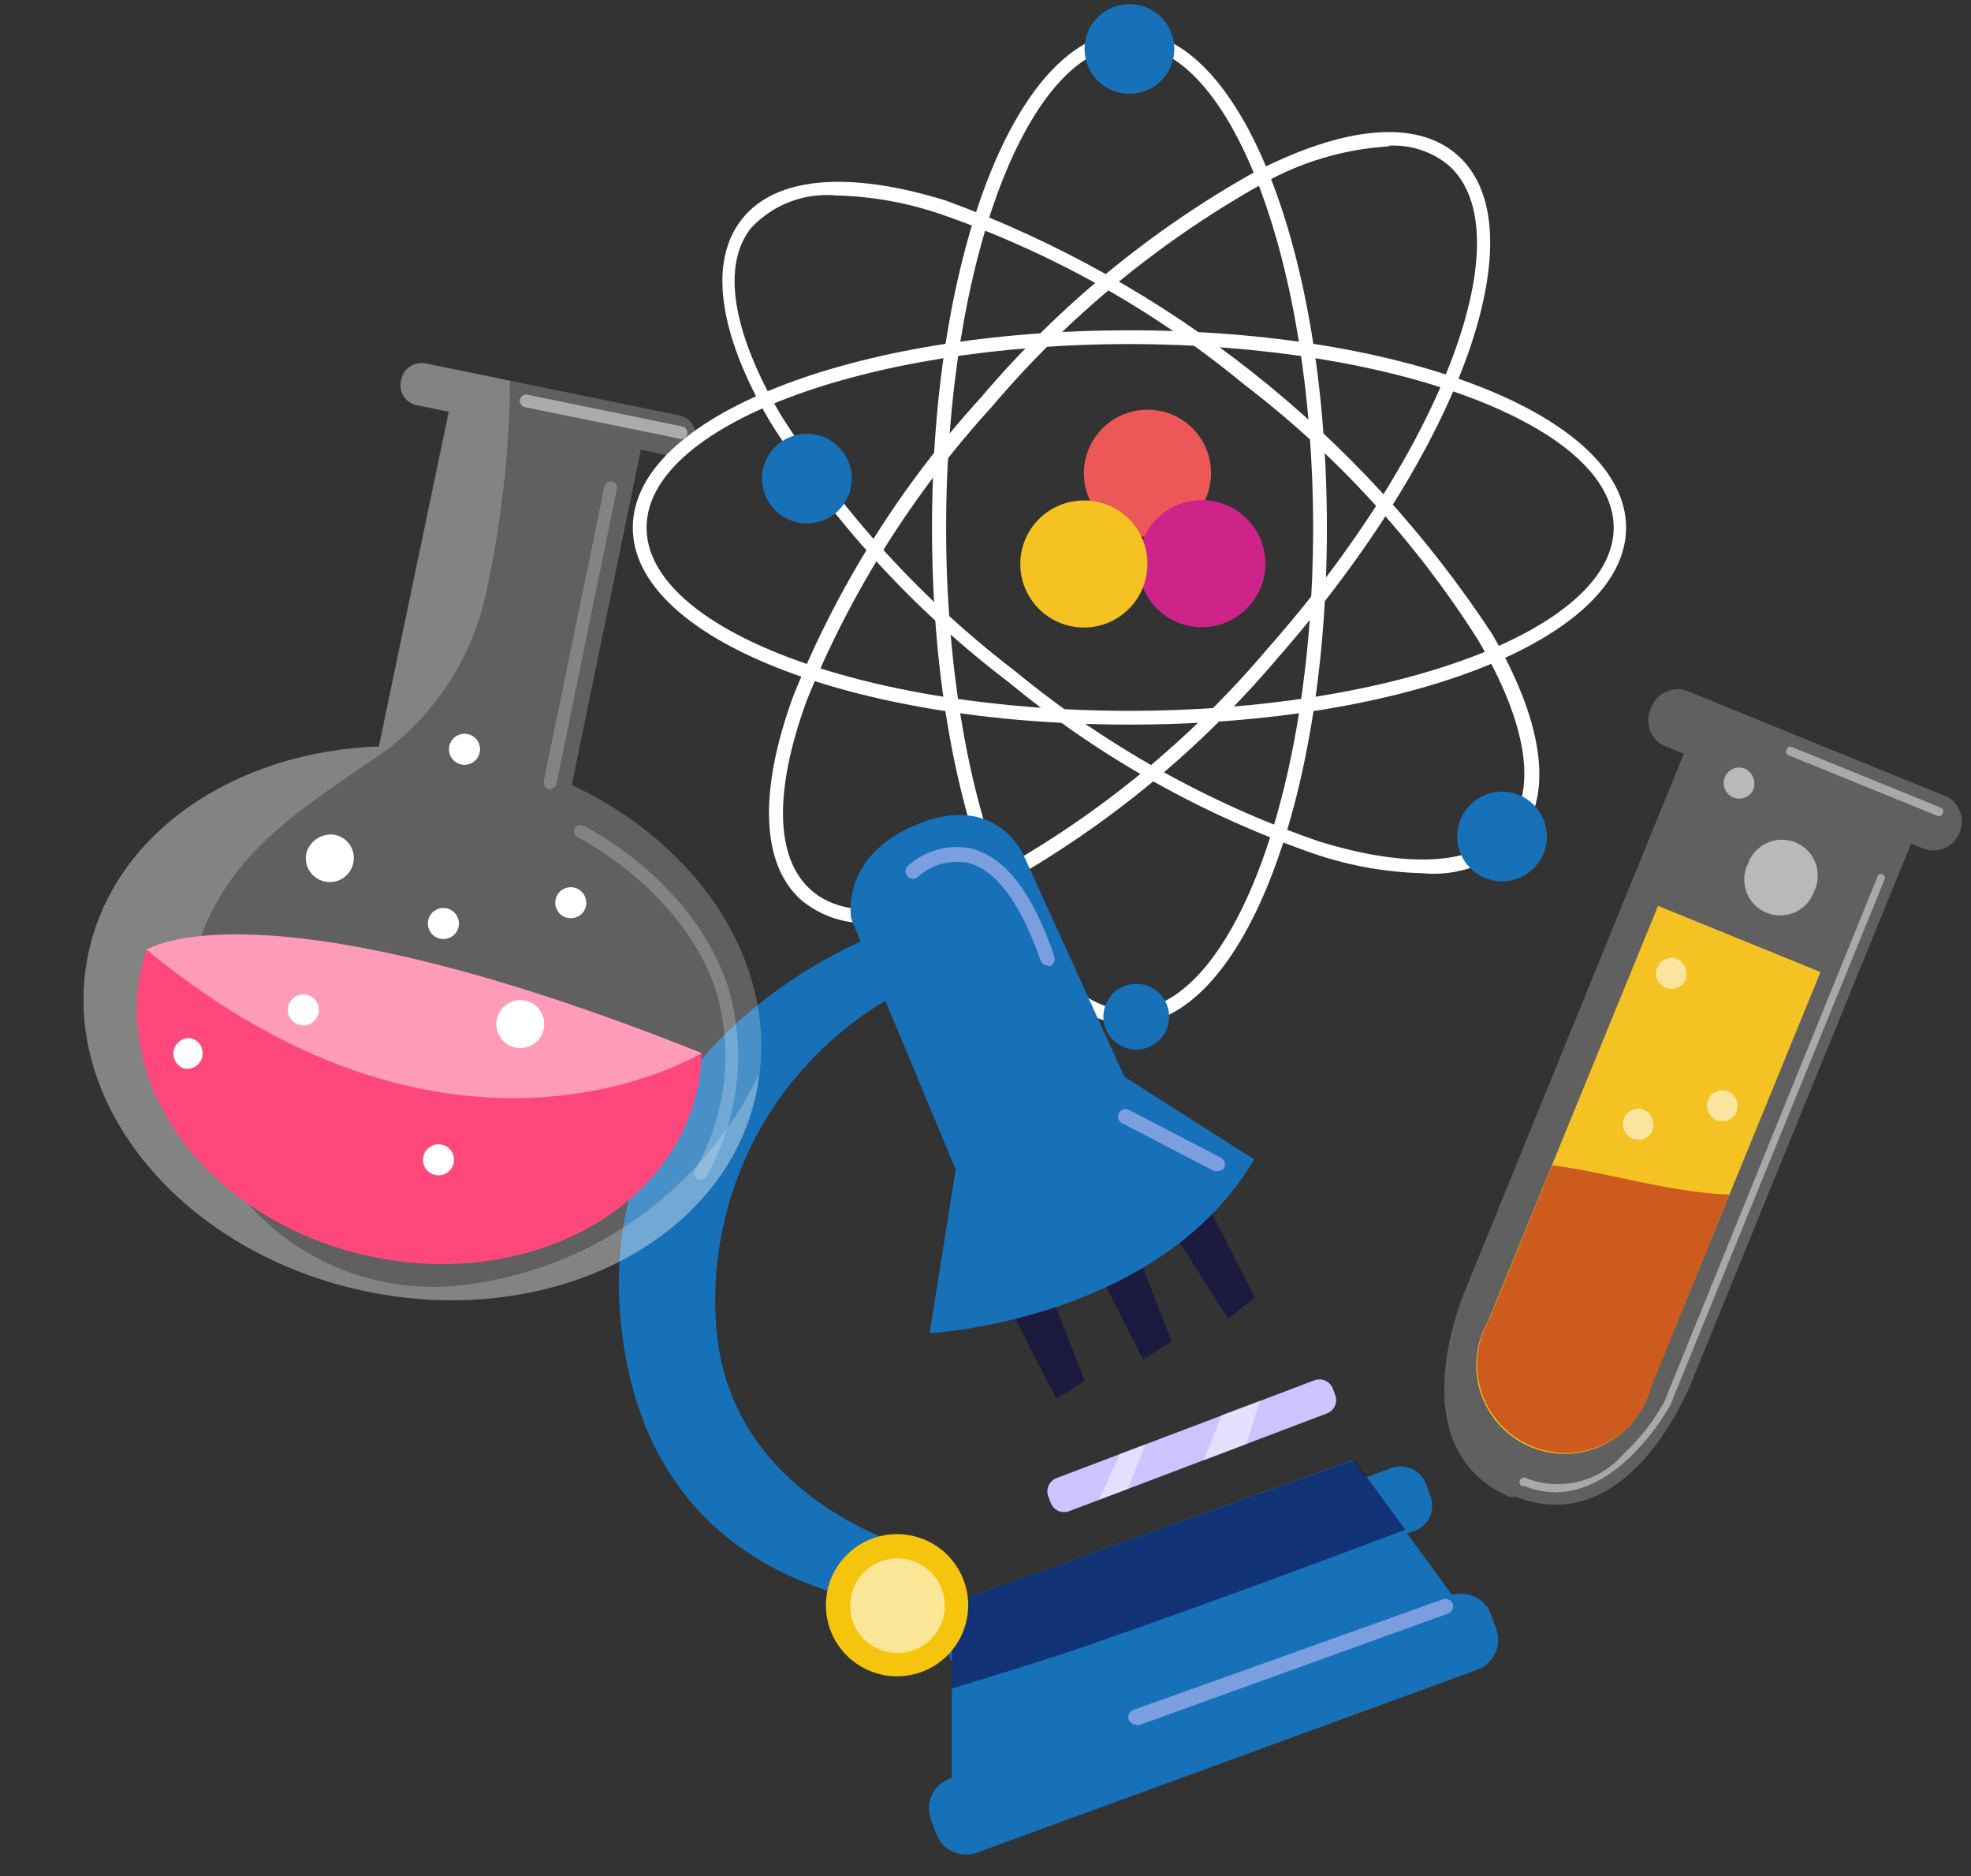 <svg width="124" height="118" viewBox="0 0 124 118" fill="none" xmlns="http://www.w3.org/2000/svg">
<rect x="0" y="0" width="124" height="118" fill="#333333" stroke="none"/>
<path opacity="0.22" d="M122.526 50.129L106.057 43.423C105.618 43.292 105.145 43.336 104.737 43.545C104.329 43.754 104.018 44.111 103.867 44.544C103.667 44.96 103.637 45.438 103.783 45.876C103.929 46.315 104.24 46.679 104.651 46.892L105.932 47.408L92.259 80.957C92.259 80.957 87.719 91.025 94.983 94.156H95.179H95.375C102.763 96.984 106.556 86.596 106.556 86.596L120.229 53.065L121.119 53.42C121.558 53.551 122.031 53.507 122.439 53.299C122.847 53.09 123.158 52.732 123.309 52.3C123.458 51.904 123.461 51.468 123.317 51.07C123.174 50.673 122.893 50.339 122.526 50.129Z" fill="white"/>
<path d="M104.313 56.978L93.631 83.074C93.23 83.762 92.981 84.529 92.902 85.322C92.822 86.115 92.914 86.915 93.171 87.67C93.429 88.424 93.845 89.115 94.392 89.694C94.939 90.274 95.604 90.73 96.343 91.031C97.082 91.332 97.876 91.471 98.673 91.438C99.47 91.406 100.251 91.203 100.962 90.843C101.674 90.483 102.3 89.975 102.798 89.353C103.296 88.731 103.655 88.009 103.85 87.236L114.532 61.141L104.313 56.978Z" fill="#F4C222"/>
<path d="M97.654 73.29L93.683 83.02C93.282 83.709 93.034 84.476 92.954 85.269C92.875 86.061 92.967 86.862 93.224 87.617C93.481 88.371 93.898 89.061 94.445 89.641C94.992 90.221 95.657 90.677 96.396 90.977C97.134 91.278 97.929 91.417 98.726 91.385C99.523 91.352 100.303 91.15 101.015 90.79C101.727 90.43 102.353 89.922 102.851 89.3C103.349 88.677 103.708 87.956 103.903 87.183L108.799 75.14C105.007 74.998 101.339 73.788 97.654 73.29Z" fill="#CC5B1D"/>
<path opacity="0.56" d="M106.003 61.728C105.907 61.889 105.766 62.019 105.598 62.102C105.43 62.185 105.242 62.218 105.055 62.198C104.869 62.177 104.692 62.103 104.546 61.985C104.401 61.867 104.292 61.709 104.233 61.531C104.174 61.353 104.168 61.162 104.215 60.98C104.262 60.799 104.36 60.635 104.498 60.507C104.636 60.38 104.808 60.295 104.992 60.262C105.177 60.229 105.367 60.25 105.541 60.323C105.785 60.452 105.969 60.67 106.055 60.932C106.142 61.194 106.123 61.479 106.003 61.728Z" fill="white"/>
<path opacity="0.56" d="M109.208 70.053C109.112 70.213 108.971 70.343 108.803 70.427C108.635 70.51 108.446 70.543 108.26 70.522C108.073 70.502 107.897 70.428 107.751 70.31C107.605 70.192 107.496 70.034 107.438 69.856C107.379 69.678 107.373 69.487 107.42 69.305C107.467 69.124 107.565 68.959 107.703 68.832C107.841 68.705 108.012 68.62 108.197 68.587C108.382 68.554 108.572 68.575 108.745 68.647C108.992 68.773 109.18 68.991 109.267 69.255C109.353 69.518 109.332 69.805 109.208 70.053Z" fill="white"/>
<path opacity="0.56" d="M110.259 49.756C110.162 49.917 110.022 50.047 109.854 50.13C109.686 50.214 109.497 50.247 109.31 50.226C109.124 50.205 108.947 50.132 108.802 50.013C108.656 49.895 108.547 49.738 108.489 49.56C108.43 49.382 108.424 49.19 108.471 49.009C108.518 48.827 108.616 48.663 108.754 48.536C108.891 48.408 109.063 48.323 109.248 48.29C109.432 48.258 109.623 48.279 109.796 48.351C110.043 48.477 110.231 48.695 110.317 48.958C110.404 49.221 110.383 49.508 110.259 49.756Z" fill="white"/>
<path opacity="0.56" d="M103.921 71.209C103.825 71.37 103.686 71.501 103.519 71.585C103.352 71.67 103.164 71.705 102.978 71.686C102.791 71.667 102.614 71.595 102.468 71.478C102.321 71.362 102.211 71.206 102.15 71.029C102.09 70.852 102.081 70.661 102.126 70.479C102.171 70.297 102.266 70.132 102.402 70.003C102.538 69.874 102.708 69.787 102.892 69.751C103.076 69.716 103.266 69.734 103.44 69.804C103.687 69.93 103.875 70.147 103.965 70.409C104.055 70.671 104.039 70.958 103.921 71.209Z" fill="white"/>
<path opacity="0.56" d="M114.122 56.089C114.018 56.378 113.855 56.644 113.644 56.868C113.433 57.093 113.179 57.272 112.896 57.395C112.613 57.517 112.309 57.581 112 57.581C111.692 57.582 111.387 57.52 111.104 57.398C110.82 57.277 110.565 57.099 110.353 56.875C110.141 56.651 109.977 56.387 109.872 56.098C109.766 55.808 109.72 55.501 109.738 55.193C109.756 54.886 109.836 54.585 109.974 54.31C110.079 54.02 110.241 53.755 110.452 53.53C110.663 53.306 110.918 53.127 111.201 53.004C111.483 52.881 111.788 52.818 112.096 52.817C112.405 52.816 112.71 52.879 112.993 53C113.276 53.121 113.532 53.3 113.744 53.523C113.955 53.747 114.119 54.011 114.225 54.301C114.331 54.59 114.376 54.898 114.359 55.205C114.341 55.513 114.261 55.813 114.122 56.089Z" fill="white"/>
<path opacity="0.45" d="M95.874 93.462H95.731C95.671 93.429 95.626 93.373 95.606 93.306C95.586 93.24 95.593 93.168 95.625 93.107C95.649 93.045 95.695 92.995 95.754 92.965C95.813 92.935 95.881 92.929 95.945 92.947C97.008 93.381 98.181 93.469 99.297 93.197C100.413 92.926 101.415 92.309 102.159 91.434C103.159 90.495 104.012 89.409 104.687 88.215L118.093 55.2C118.097 55.161 118.11 55.124 118.13 55.092C118.151 55.059 118.179 55.032 118.212 55.012C118.245 54.992 118.282 54.98 118.321 54.977C118.359 54.974 118.398 54.98 118.434 54.994C118.469 55.008 118.501 55.031 118.527 55.059C118.553 55.088 118.571 55.123 118.581 55.16C118.592 55.197 118.593 55.236 118.585 55.274C118.578 55.312 118.562 55.347 118.538 55.377L105.114 88.304C105.061 88.482 101.126 95.597 95.874 93.462Z" fill="white"/>
<path opacity="0.45" d="M121.903 51.322L112.502 47.497C112.473 47.482 112.447 47.462 112.426 47.436C112.404 47.411 112.388 47.382 112.378 47.35C112.368 47.319 112.365 47.286 112.368 47.253C112.371 47.22 112.38 47.188 112.396 47.159C112.404 47.126 112.419 47.094 112.439 47.067C112.46 47.04 112.487 47.017 112.517 47C112.547 46.983 112.58 46.973 112.614 46.97C112.649 46.967 112.683 46.971 112.716 46.981L122.116 50.806C122.148 50.821 122.176 50.842 122.199 50.869C122.222 50.895 122.239 50.926 122.25 50.96C122.26 50.993 122.262 51.029 122.258 51.063C122.253 51.098 122.242 51.132 122.223 51.162C122.213 51.194 122.197 51.223 122.175 51.248C122.153 51.274 122.127 51.295 122.097 51.309C122.067 51.325 122.034 51.333 122.001 51.335C121.968 51.337 121.934 51.333 121.903 51.322Z" fill="white"/>
<path d="M76.188 29.768C76.188 30.559 75.954 31.331 75.514 31.988C75.075 32.646 74.45 33.158 73.719 33.461C72.988 33.763 72.184 33.842 71.408 33.688C70.632 33.534 69.919 33.153 69.36 32.594C68.801 32.035 68.42 31.323 68.265 30.548C68.111 29.773 68.19 28.969 68.493 28.239C68.796 27.508 69.308 26.884 69.966 26.445C70.624 26.006 71.397 25.771 72.189 25.771C72.715 25.769 73.236 25.87 73.723 26.07C74.209 26.27 74.651 26.564 75.023 26.936C75.395 27.307 75.69 27.749 75.89 28.235C76.09 28.721 76.191 29.242 76.188 29.768Z" fill="#EC5858"/>
<path d="M75.61 39.449C77.819 39.449 79.61 37.659 79.61 35.452C79.61 33.245 77.819 31.456 75.61 31.456C73.401 31.456 71.61 33.245 71.61 35.452C71.61 37.659 73.401 39.449 75.61 39.449Z" fill="#CE2489"/>
<path d="M72.188 35.564C72.17 36.35 71.921 37.114 71.471 37.76C71.02 38.405 70.39 38.903 69.658 39.192C68.925 39.481 68.124 39.548 67.354 39.384C66.584 39.22 65.88 38.832 65.329 38.27C64.779 37.708 64.406 36.995 64.259 36.223C64.112 35.45 64.196 34.651 64.501 33.926C64.806 33.201 65.319 32.582 65.975 32.146C66.63 31.711 67.4 31.479 68.188 31.479C68.721 31.475 69.25 31.58 69.743 31.785C70.235 31.99 70.681 32.292 71.055 32.674C71.428 33.055 71.721 33.507 71.915 34.004C72.11 34.5 72.202 35.031 72.188 35.564Z" fill="#F4C222"/>
<path d="M71.056 64.427C64.1 64.427 58.634 50.706 58.634 33.21C58.634 15.714 64.1 1.992 71.056 1.992C78.012 1.992 83.478 15.691 83.478 33.21C83.478 50.728 78.012 64.427 71.056 64.427ZM71.056 2.858C64.701 2.858 59.523 16.469 59.523 33.21C59.523 49.951 64.701 63.539 71.056 63.539C77.412 63.539 82.612 49.929 82.612 33.21C82.612 16.491 77.434 2.836 71.056 2.836V2.858Z" fill="white"/>
<path d="M71.055 45.577C53.544 45.577 39.81 40.137 39.81 33.187C39.81 26.238 53.544 20.776 71.055 20.776C88.566 20.776 102.3 26.238 102.3 33.187C102.3 40.137 88.566 45.577 71.055 45.577ZM71.055 21.642C54.3 21.642 40.677 26.815 40.677 33.187C40.677 39.56 54.3 44.711 71.055 44.711C87.811 44.711 101.522 39.538 101.522 33.187C101.522 26.837 87.811 21.642 71.055 21.642Z" fill="white"/>
<path d="M89.476 54.924C87.208 54.863 84.961 54.467 82.809 53.748C75.751 51.319 69.187 47.642 63.432 42.89C57.488 38.372 52.407 32.822 48.432 26.504C45.187 20.954 44.565 16.446 46.676 13.782C48.787 11.118 53.343 10.718 59.476 12.605C73.562 17.769 85.614 27.32 93.854 39.848C97.098 45.399 97.721 49.929 95.632 52.571C94.86 53.414 93.901 54.066 92.833 54.475C91.764 54.883 90.615 55.037 89.476 54.924ZM52.632 12.294C51.639 12.2 50.637 12.336 49.705 12.69C48.772 13.044 47.934 13.608 47.254 14.337C45.387 16.691 46.054 20.843 49.098 26.06C53.024 32.283 58.028 37.756 63.876 42.224C69.559 46.898 76.031 50.522 82.987 52.926C88.765 54.702 92.987 54.391 94.854 52.038C96.721 49.684 96.076 45.51 93.01 40.292C89.083 34.077 84.079 28.611 78.232 24.151C72.554 19.469 66.081 15.844 59.121 13.449C57.028 12.741 54.84 12.352 52.632 12.294Z" fill="white"/>
<path d="M54.721 58.055C53.164 58.129 51.636 57.622 50.432 56.634C47.898 54.414 47.698 49.84 49.898 43.8C52.685 36.878 56.689 30.509 61.721 24.994C66.55 19.296 72.36 14.507 78.876 10.851C84.587 7.898 89.121 7.498 91.676 9.741C96.898 14.315 91.943 28.214 80.387 41.38C75.564 47.082 69.763 51.879 63.254 55.546C60.644 57.035 57.722 57.894 54.721 58.055ZM87.365 9.208C84.526 9.383 81.765 10.211 79.298 11.628C72.885 15.238 67.166 19.959 62.41 25.572C57.452 31.004 53.501 37.274 50.743 44.089C48.676 49.773 48.765 53.992 51.032 55.99C53.298 57.988 57.498 57.522 62.876 54.724C69.287 51.13 75 46.415 79.743 40.803C90.854 28.236 95.898 14.581 91.121 10.385C90.066 9.523 88.726 9.087 87.365 9.164V9.208Z" fill="white"/>
<path d="M71.055 5.9C72.614 5.9 73.877 4.637 73.877 3.08C73.877 1.523 72.614 0.26 71.055 0.26C69.496 0.26 68.233 1.523 68.233 3.08C68.233 4.637 69.496 5.9 71.055 5.9Z" fill="#1771B9"/>
<path d="M94.498 55.435C96.057 55.435 97.32 54.173 97.32 52.615C97.32 51.058 96.057 49.795 94.498 49.795C92.939 49.795 91.676 51.058 91.676 52.615C91.676 54.173 92.939 55.435 94.498 55.435Z" fill="#1771B9"/>
<path d="M50.766 32.921C52.325 32.921 53.588 31.658 53.588 30.101C53.588 28.544 52.325 27.281 50.766 27.281C49.207 27.281 47.944 28.544 47.944 30.101C47.944 31.658 49.207 32.921 50.766 32.921Z" fill="#1771B9"/>
<path d="M71.485 66.018C72.628 66.018 73.555 65.092 73.555 63.95C73.555 62.807 72.628 61.881 71.485 61.881C70.341 61.881 69.415 62.807 69.415 63.95C69.415 65.092 70.341 66.018 71.485 66.018Z" fill="#1771B9"/>
<path d="M87.531 92.338L60.793 102.11C59.908 102.433 59.453 103.412 59.776 104.296L60.055 105.056C60.378 105.94 61.358 106.395 62.243 106.072L88.982 96.3C89.867 95.977 90.322 94.998 89.998 94.114L89.72 93.354C89.396 92.47 88.416 92.015 87.531 92.338Z" fill="#1771B9"/>
<path d="M59.879 100.843V113.273C59.879 113.273 84.59 108.988 91.942 101.115L85.135 91.831L59.879 100.843Z" fill="#1771B9"/>
<g style="mix-blend-mode:multiply" opacity="0.61">
<path d="M69.154 103.241C75.605 100.996 82.004 98.633 88.403 96.218L85.203 91.831L59.879 100.843V106.216C62.994 105.247 66.108 104.312 69.154 103.241Z" fill="#0F0B49"/>
</g>
<path opacity="0.61" d="M63.063 81.34L66.45 87.988L68.254 86.866L65.582 80.064L63.063 81.34Z" fill="#0F0B49"/>
<path opacity="0.61" d="M68.525 78.857L71.912 85.506L73.716 84.384L71.061 77.582L68.525 78.857Z" fill="#0F0B49"/>
<path opacity="0.61" d="M73.24 76.63L77.273 82.938L78.941 81.629L75.639 75.116L73.24 76.63Z" fill="#0F0B49"/>
<path d="M61.002 75.66L53.548 57.772C53.548 57.772 52.799 53.81 57.769 51.821C62.738 49.831 64.406 53.81 64.406 53.81L71.86 70.202C71.86 70.202 70.379 74.912 61.002 75.66Z" fill="#1771B9"/>
<path d="M60.186 73.178L58.484 83.856C58.484 83.856 72.899 83.108 78.907 72.923L70.704 67.703L60.186 73.178Z" fill="#1771B9"/>
<path d="M55.216 58.775C55.216 58.775 37.313 65.22 39.049 83.108C40.785 100.996 57.446 100.996 58.195 101.234L59.437 98.004C59.437 98.004 45.516 95.283 45.022 82.853C44.811 78.542 45.877 74.265 48.087 70.557C50.297 66.849 53.552 63.874 57.446 62.006L55.216 58.775Z" fill="#1771B9"/>
<path d="M91.231 100.363L59.761 111.864C58.719 112.245 58.183 113.397 58.564 114.438L58.892 115.332C59.273 116.373 60.426 116.908 61.468 116.527L92.938 105.027C93.98 104.646 94.516 103.494 94.135 102.453L93.807 101.559C93.426 100.518 92.273 99.983 91.231 100.363Z" fill="#1771B9"/>
<path d="M60.853 101.68C61.248 99.242 59.589 96.946 57.149 96.552C54.709 96.158 52.411 97.815 52.016 100.253C51.622 102.691 53.281 104.987 55.721 105.381C58.161 105.775 60.459 104.118 60.853 101.68Z" fill="#F5C40D"/>
<path opacity="0.55" d="M65.905 60.731C65.806 60.732 65.71 60.701 65.63 60.642C65.55 60.584 65.492 60.502 65.463 60.408C64.22 56.82 62.654 54.694 60.884 54.269C60.334 54.166 59.766 54.19 59.226 54.341C58.686 54.491 58.188 54.763 57.77 55.136C57.727 55.181 57.676 55.217 57.618 55.241C57.562 55.266 57.5 55.278 57.438 55.278C57.376 55.278 57.315 55.266 57.258 55.241C57.201 55.217 57.149 55.181 57.106 55.136C57.02 55.048 56.972 54.929 56.972 54.805C56.972 54.681 57.02 54.562 57.106 54.473C57.637 53.99 58.274 53.638 58.965 53.446C59.657 53.254 60.385 53.227 61.089 53.368C63.216 53.878 64.986 56.157 66.33 60.17C66.37 60.289 66.361 60.419 66.308 60.533C66.254 60.647 66.158 60.736 66.041 60.782L65.905 60.731Z" fill="#CDC3FF"/>
<path opacity="0.55" d="M76.591 73.654C76.519 73.676 76.442 73.676 76.37 73.654L70.651 70.678C70.587 70.655 70.529 70.618 70.481 70.57C70.432 70.523 70.394 70.465 70.37 70.401C70.346 70.338 70.335 70.27 70.339 70.202C70.343 70.134 70.362 70.068 70.394 70.008C70.426 69.948 70.47 69.895 70.524 69.854C70.578 69.812 70.641 69.783 70.707 69.767C70.773 69.752 70.842 69.751 70.909 69.764C70.976 69.778 71.039 69.805 71.094 69.845L76.812 72.821C76.922 72.882 77.005 72.983 77.043 73.103C77.081 73.223 77.071 73.353 77.016 73.467C76.966 73.531 76.901 73.581 76.827 73.614C76.753 73.646 76.672 73.66 76.591 73.654Z" fill="#CDC3FF"/>
<path opacity="0.57" d="M57.606 103.746C59.125 103.115 59.843 101.373 59.211 99.855C58.578 98.338 56.835 97.621 55.316 98.252C53.798 98.884 53.08 100.626 53.712 102.143C54.344 103.661 56.088 104.378 57.606 103.746Z" fill="white"/>
<path opacity="0.55" d="M71.452 108.478C71.342 108.476 71.236 108.437 71.152 108.366C71.067 108.295 71.01 108.197 70.99 108.088C70.97 107.98 70.988 107.868 71.042 107.772C71.095 107.675 71.18 107.6 71.282 107.56L90.786 100.588C90.905 100.553 91.034 100.563 91.147 100.616C91.26 100.669 91.349 100.762 91.398 100.877C91.437 100.997 91.429 101.127 91.375 101.24C91.322 101.354 91.226 101.443 91.109 101.489L71.606 108.529C71.55 108.529 71.497 108.511 71.452 108.478Z" fill="#CDC3FF"/>
<path d="M82.689 86.821L66.475 92.968C66.009 93.144 65.775 93.665 65.952 94.13L66.103 94.528C66.279 94.993 66.8 95.227 67.266 95.05L83.48 88.903C83.946 88.727 84.18 88.206 84.003 87.741L83.852 87.343C83.676 86.878 83.155 86.644 82.689 86.821Z" fill="#CDC3FF"/>
<g style="mix-blend-mode:overlay" opacity="0.48">
<path d="M72.065 90.845L70.448 91.457C70.006 92.409 69.58 93.378 69.138 94.331L70.959 93.65C71.316 92.715 71.69 91.78 72.065 90.845Z" fill="white"/>
</g>
<g style="mix-blend-mode:overlay" opacity="0.48">
<path d="M79.282 88.107L76.865 89.009C76.49 89.961 76.099 90.896 75.725 91.848L78.414 90.828C78.686 89.91 78.975 89.009 79.282 88.107Z" fill="white"/>
</g>
<path opacity="0.22" d="M28.819 80.86C24.88 81.264 20.936 80.149 17.794 77.743C14.651 75.337 12.548 71.821 11.915 67.915C11.118 63.98 11.796 59.889 13.822 56.42C16.02 52.736 19.535 50.478 23.004 48.08C24.886 46.909 26.518 45.379 27.806 43.577C29.095 41.775 30.015 39.736 30.514 37.578C31.518 33.105 32.046 28.538 32.088 23.954L26.801 22.866C26.627 22.831 26.447 22.831 26.273 22.867C26.099 22.904 25.934 22.975 25.788 23.077C25.642 23.179 25.519 23.309 25.425 23.46C25.331 23.611 25.269 23.779 25.242 23.955C25.202 24.13 25.198 24.311 25.233 24.487C25.267 24.662 25.337 24.829 25.44 24.976C25.543 25.123 25.675 25.246 25.829 25.339C25.982 25.431 26.153 25.491 26.331 25.513L28.249 25.905L23.835 46.95C14.742 47.273 7.104 52.421 5.543 60.058C3.615 69.379 11.484 78.859 23.1 81.239C34.716 83.62 45.688 77.992 47.595 68.68C47.674 68.279 47.732 67.887 47.79 67.495C46.038 71.16 43.373 74.314 40.051 76.654C36.729 78.995 32.862 80.443 28.819 80.86Z" fill="white"/>
<path opacity="0.47" d="M42.748 27.591L33.028 25.611C32.923 25.591 32.831 25.53 32.772 25.443C32.712 25.355 32.69 25.247 32.71 25.142C32.73 25.038 32.791 24.946 32.879 24.887C32.967 24.827 33.075 24.805 33.179 24.825L42.894 26.82C42.949 26.827 43.002 26.845 43.049 26.873C43.097 26.902 43.138 26.94 43.17 26.985C43.202 27.03 43.225 27.081 43.236 27.136C43.247 27.19 43.247 27.246 43.236 27.3C43.224 27.355 43.201 27.406 43.169 27.451C43.136 27.496 43.095 27.534 43.047 27.562C42.999 27.59 42.946 27.608 42.891 27.615C42.836 27.621 42.78 27.616 42.727 27.6L42.748 27.591Z" fill="white"/>
<path opacity="0.22" d="M35.971 49.372L40.317 28.282L42.214 28.682C42.551 28.746 42.901 28.677 43.189 28.488C43.477 28.3 43.68 28.008 43.757 27.673C43.825 27.335 43.758 26.984 43.569 26.695C43.38 26.407 43.085 26.204 42.748 26.131L26.771 22.854C26.597 22.818 26.417 22.819 26.243 22.855C26.069 22.892 25.904 22.963 25.758 23.065C25.613 23.166 25.489 23.297 25.395 23.448C25.301 23.599 25.239 23.767 25.212 23.943C25.172 24.118 25.169 24.299 25.203 24.474C25.237 24.65 25.308 24.817 25.41 24.964C25.513 25.111 25.645 25.234 25.799 25.327C25.953 25.419 26.124 25.479 26.302 25.501L28.219 25.893L23.835 46.95C14.742 47.273 7.103 52.421 5.543 60.058C3.615 69.379 11.484 78.859 23.1 81.239C34.715 83.62 45.688 77.992 47.595 68.68C49.195 60.99 44.202 53.233 35.971 49.372Z" fill="white"/>
<g opacity="0.47">
<path opacity="0.47" d="M34.528 49.629C34.425 49.602 34.335 49.539 34.276 49.451C34.216 49.362 34.192 49.255 34.206 49.149L38.025 30.597C38.047 30.494 38.109 30.404 38.198 30.346C38.287 30.288 38.394 30.268 38.498 30.29C38.549 30.298 38.598 30.317 38.642 30.345C38.685 30.373 38.723 30.409 38.752 30.452C38.782 30.495 38.802 30.543 38.812 30.594C38.822 30.645 38.822 30.697 38.811 30.748L35.008 49.307C34.982 49.41 34.918 49.5 34.83 49.559C34.741 49.619 34.634 49.643 34.528 49.629Z" fill="white"/>
</g>
<g opacity="0.47">
<path opacity="0.47" d="M43.987 74.192L43.898 74.155C43.851 74.131 43.809 74.098 43.775 74.058C43.74 74.018 43.714 73.972 43.698 73.921C43.682 73.871 43.676 73.818 43.68 73.766C43.684 73.713 43.699 73.662 43.723 73.615C44.698 71.911 45.317 70.026 45.542 68.076C45.767 66.126 45.593 64.151 45.031 62.27C42.932 55.983 36.408 52.688 36.349 52.663C36.253 52.615 36.179 52.531 36.144 52.429C36.108 52.327 36.114 52.215 36.159 52.117C36.183 52.07 36.216 52.028 36.256 51.994C36.296 51.959 36.342 51.933 36.393 51.917C36.443 51.901 36.496 51.895 36.548 51.899C36.601 51.903 36.653 51.917 36.699 51.942C36.996 52.064 43.596 55.425 45.789 62.029C46.387 64.008 46.575 66.088 46.343 68.142C46.111 70.197 45.463 72.183 44.439 73.979C44.399 74.061 44.332 74.126 44.25 74.164C44.168 74.203 44.075 74.213 43.987 74.192Z" fill="white"/>
</g>
<path d="M33.953 67.227C29.209 67.319 24.499 66.41 20.131 64.56C16.458 63.046 12.897 61.093 9.228 59.737C9.067 60.199 8.935 60.672 8.835 61.151C7.288 69.089 13.761 77.041 23.433 79.053C33.105 81.066 42.276 76.236 43.911 68.335C44.048 67.641 44.124 66.936 44.14 66.229C40.767 66.764 37.365 67.097 33.953 67.227Z" fill="#FE487C"/>
<path d="M9.226 59.738C9.226 59.738 16.146 55.071 44.14 66.231C44.14 66.231 28.732 75.835 9.226 59.738Z" fill="#FE9BB8"/>
<path d="M20.039 63.727C19.999 63.916 19.904 64.088 19.765 64.223C19.626 64.358 19.451 64.449 19.261 64.484C19.071 64.519 18.875 64.497 18.697 64.421C18.52 64.344 18.369 64.217 18.263 64.055C18.158 63.893 18.104 63.703 18.106 63.51C18.109 63.317 18.169 63.129 18.279 62.97C18.388 62.811 18.543 62.688 18.722 62.616C18.902 62.544 19.099 62.528 19.288 62.568C19.541 62.622 19.763 62.775 19.904 62.992C20.045 63.209 20.093 63.474 20.039 63.727Z" fill="white"/>
<path d="M22.229 54.272C22.149 54.664 21.917 55.009 21.584 55.231C21.25 55.452 20.842 55.532 20.45 55.453C20.057 55.374 19.712 55.142 19.491 54.809C19.269 54.476 19.189 54.068 19.269 53.676C19.37 53.296 19.608 52.967 19.937 52.751C20.266 52.535 20.663 52.448 21.052 52.505C21.246 52.543 21.431 52.618 21.596 52.728C21.76 52.837 21.901 52.978 22.011 53.142C22.12 53.307 22.196 53.492 22.233 53.685C22.271 53.879 22.269 54.079 22.229 54.272Z" fill="white"/>
<path d="M34.208 64.719C34.127 65.111 33.894 65.454 33.559 65.673C33.225 65.893 32.817 65.971 32.425 65.889C32.033 65.808 31.69 65.575 31.471 65.241C31.251 64.907 31.173 64.499 31.255 64.108C31.295 63.914 31.373 63.73 31.484 63.566C31.596 63.403 31.738 63.262 31.904 63.154C32.07 63.045 32.255 62.97 32.45 62.933C32.644 62.896 32.844 62.897 33.038 62.938C33.232 62.978 33.416 63.056 33.58 63.167C33.744 63.278 33.884 63.42 33.993 63.586C34.101 63.751 34.176 63.937 34.213 64.131C34.25 64.325 34.249 64.525 34.208 64.719Z" fill="white"/>
<path d="M30.182 47.315C30.144 47.505 30.051 47.68 29.914 47.817C29.777 47.954 29.602 48.048 29.412 48.085C29.222 48.123 29.025 48.103 28.846 48.029C28.667 47.954 28.515 47.828 28.408 47.667C28.301 47.505 28.244 47.316 28.245 47.122C28.247 46.928 28.305 46.739 28.414 46.579C28.523 46.419 28.677 46.294 28.857 46.222C29.037 46.149 29.234 46.132 29.424 46.172C29.675 46.224 29.896 46.374 30.038 46.588C30.18 46.802 30.231 47.063 30.182 47.315Z" fill="white"/>
<path d="M36.865 56.982C36.825 57.171 36.73 57.344 36.591 57.479C36.453 57.614 36.277 57.704 36.087 57.739C35.897 57.774 35.701 57.752 35.523 57.676C35.346 57.6 35.195 57.472 35.09 57.31C34.984 57.148 34.93 56.959 34.932 56.766C34.935 56.572 34.995 56.385 35.105 56.225C35.214 56.066 35.369 55.943 35.548 55.872C35.728 55.8 35.925 55.783 36.114 55.824C36.365 55.881 36.584 56.035 36.724 56.251C36.865 56.467 36.915 56.729 36.865 56.982Z" fill="white"/>
<path d="M28.869 58.17C28.857 58.308 28.817 58.441 28.75 58.561C28.683 58.681 28.591 58.786 28.481 58.869C28.37 58.951 28.244 59.01 28.109 59.04C27.975 59.07 27.836 59.071 27.701 59.044C27.566 59.017 27.438 58.961 27.326 58.881C27.214 58.801 27.12 58.698 27.051 58.579C26.982 58.46 26.938 58.328 26.924 58.191C26.909 58.054 26.924 57.915 26.966 57.785C27.041 57.557 27.196 57.364 27.404 57.243C27.611 57.122 27.855 57.082 28.09 57.13C28.325 57.177 28.535 57.31 28.678 57.502C28.822 57.694 28.89 57.932 28.869 58.17Z" fill="white"/>
<path d="M12.729 66.445C12.705 66.57 12.656 66.69 12.585 66.796C12.514 66.902 12.423 66.993 12.316 67.064C12.21 67.135 12.09 67.183 11.964 67.207C11.839 67.231 11.71 67.229 11.585 67.203C11.356 67.128 11.164 66.973 11.043 66.766C10.922 66.559 10.882 66.314 10.93 66.08C10.977 65.845 11.11 65.635 11.302 65.492C11.494 65.348 11.733 65.28 11.972 65.301C12.097 65.325 12.217 65.374 12.323 65.445C12.429 65.516 12.521 65.607 12.591 65.713C12.662 65.82 12.71 65.94 12.734 66.065C12.758 66.191 12.756 66.32 12.729 66.445Z" fill="white"/>
<path d="M28.545 73.14C28.508 73.33 28.415 73.504 28.277 73.641C28.14 73.779 27.966 73.872 27.776 73.91C27.585 73.947 27.388 73.928 27.209 73.853C27.031 73.778 26.878 73.653 26.771 73.491C26.664 73.329 26.608 73.14 26.609 72.946C26.61 72.752 26.669 72.563 26.777 72.403C26.886 72.243 27.041 72.118 27.22 72.046C27.4 71.973 27.597 71.956 27.787 71.996C28.039 72.048 28.259 72.198 28.401 72.412C28.543 72.626 28.595 72.888 28.545 73.14Z" fill="white"/>
</svg>
